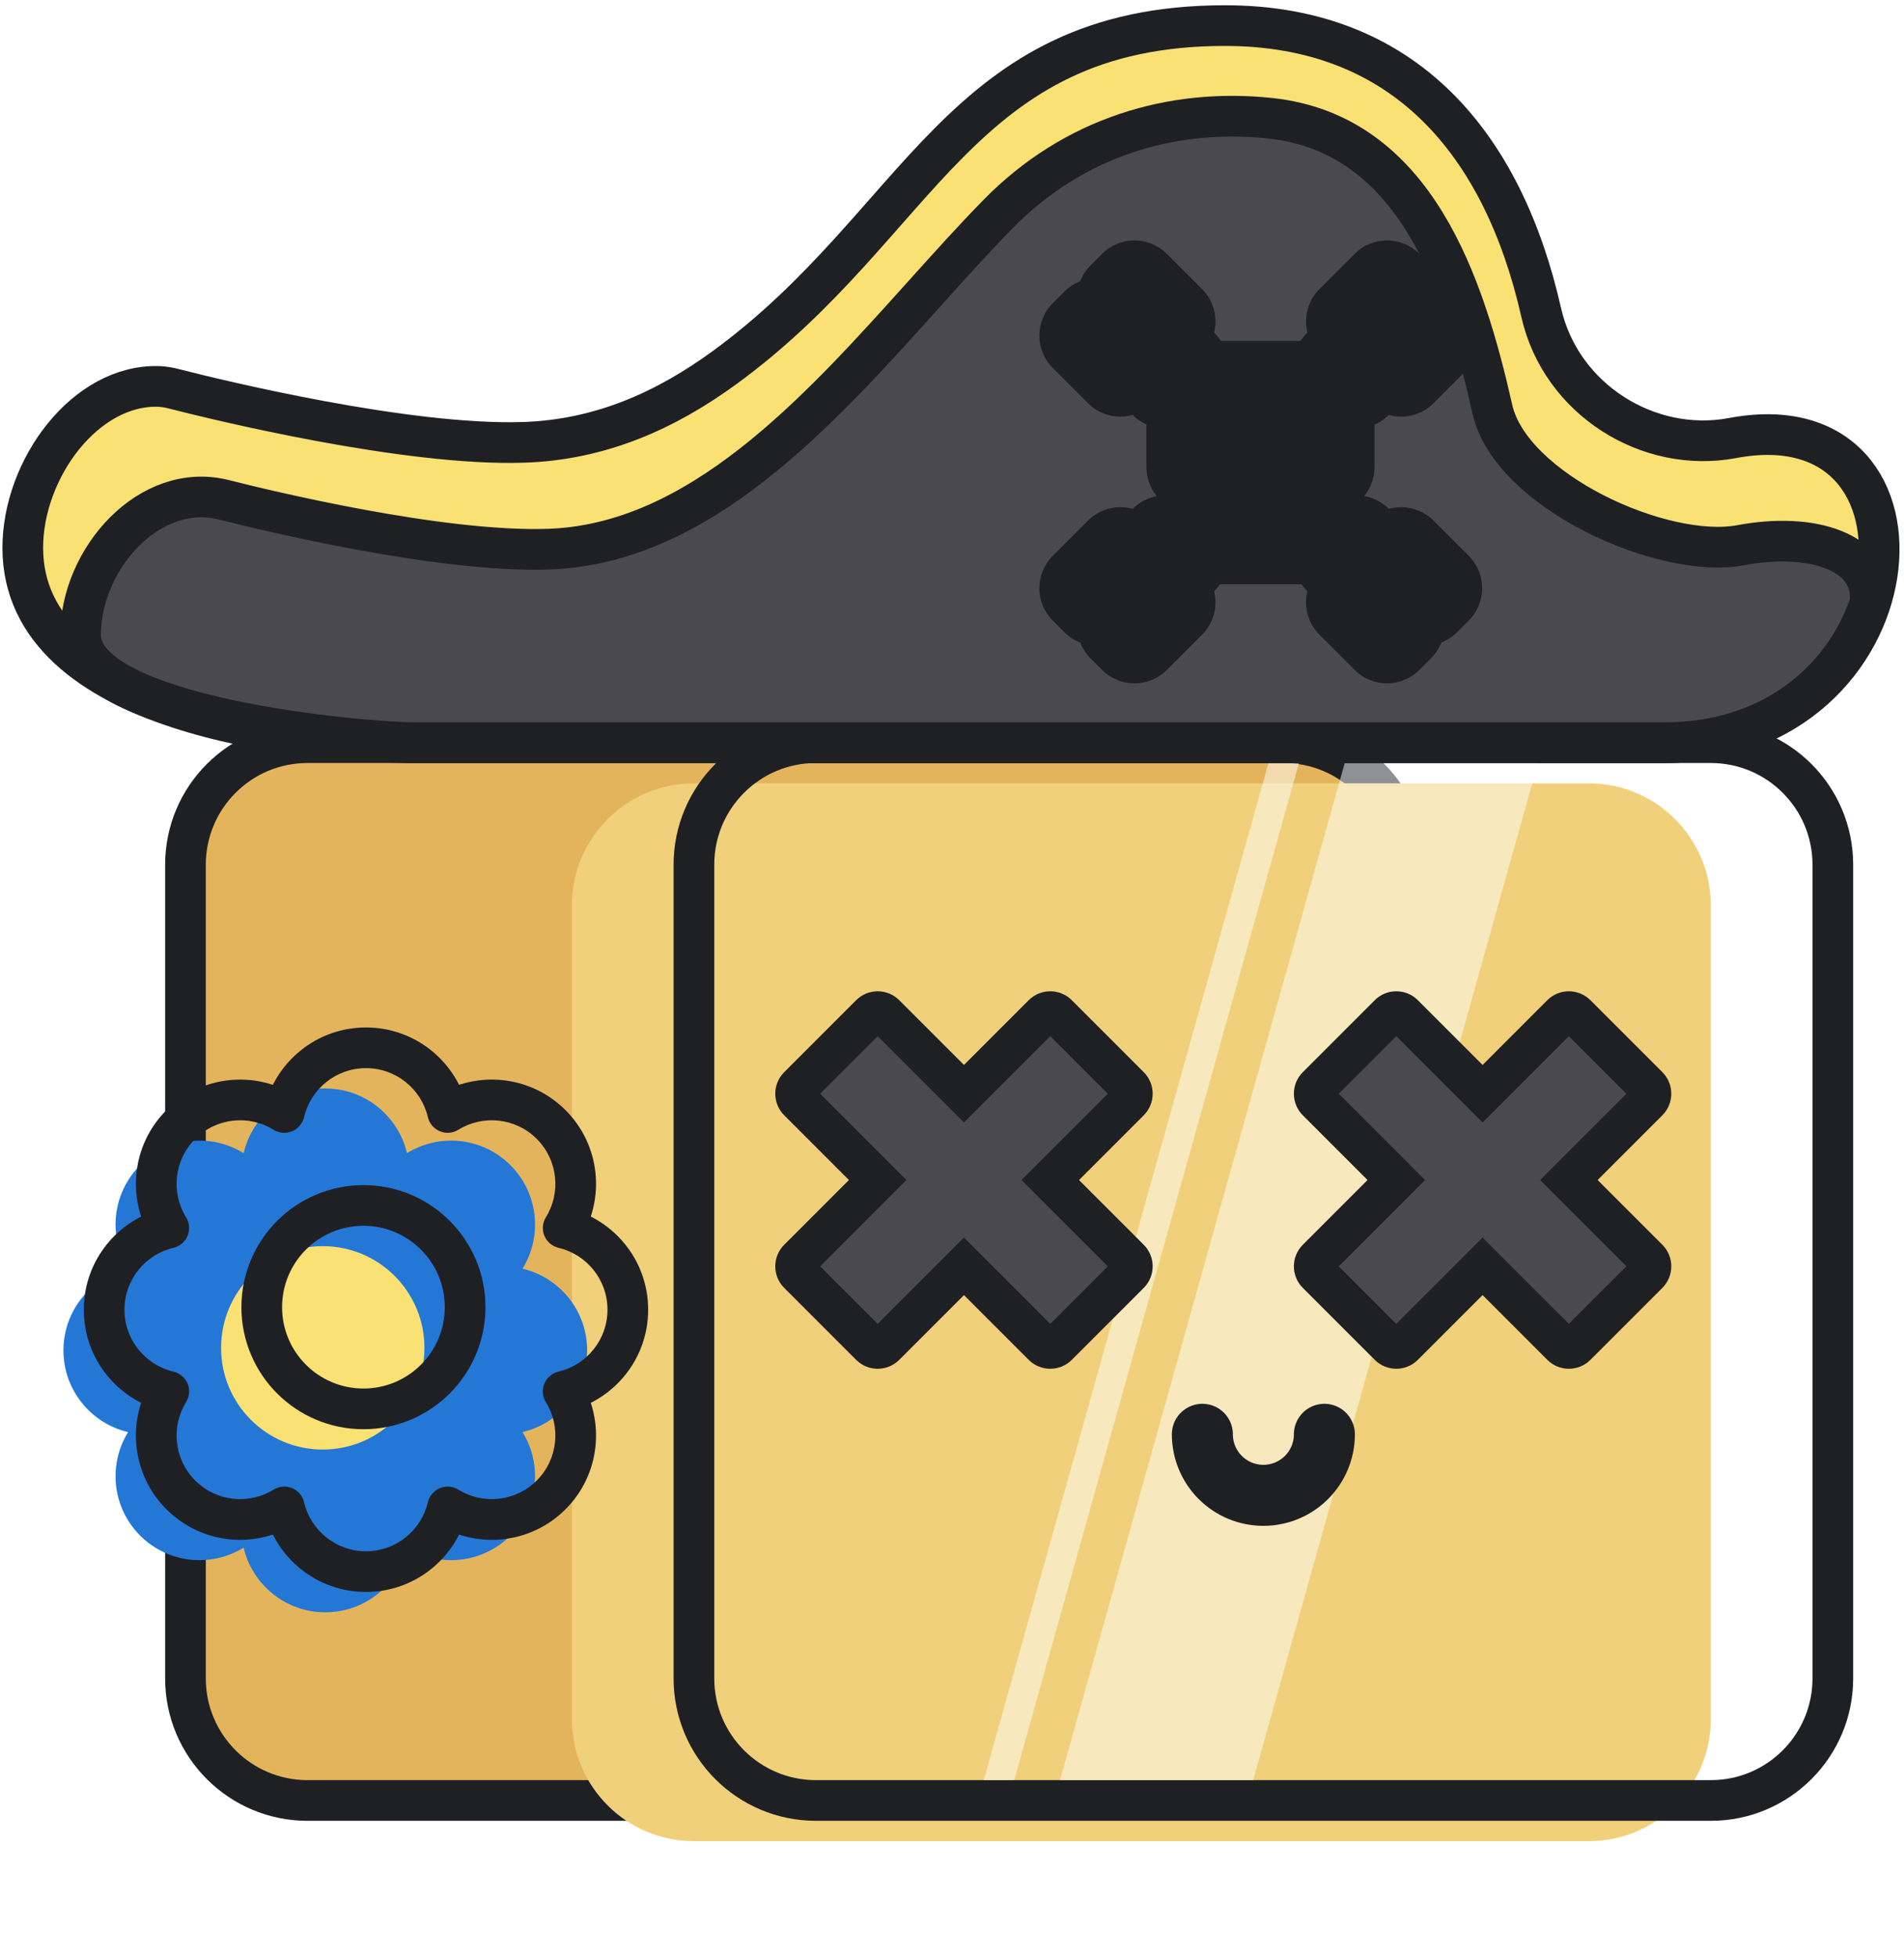 <svg width="253" height="260" viewBox="0 0 253 260" fill="none" xmlns="http://www.w3.org/2000/svg">
<g filter="url(#filter0_ii)">
<path d="M24.645 114.876C24.645 105.921 31.905 98.662 40.86 98.662H170.577C179.532 98.662 186.792 105.921 186.792 114.876V222.974C186.792 231.929 179.532 239.189 170.577 239.189H40.86C31.905 239.189 24.645 231.929 24.645 222.974L24.645 114.876Z" fill="#E4B45D"/>
</g>
<path d="M24.645 114.876C24.645 105.921 31.905 98.662 40.86 98.662H170.577C179.532 98.662 186.792 105.921 186.792 114.876V222.974C186.792 231.929 179.532 239.189 170.577 239.189H40.86C31.905 239.189 24.645 231.929 24.645 222.974L24.645 114.876Z" stroke="#1F2024" stroke-width="5.405"/>
<g filter="url(#filter1_i)">
<path d="M92.207 114.876C92.207 105.921 99.466 98.662 108.421 98.662H227.328C236.284 98.662 243.543 105.921 243.543 114.876V222.974C243.543 231.929 236.284 239.189 227.328 239.189H108.421C99.466 239.189 92.207 231.929 92.207 222.974V114.876Z" fill="#F0D07A"/>
</g>
<path d="M92.207 114.876C92.207 105.921 99.466 98.662 108.421 98.662H227.328C236.284 98.662 243.543 105.921 243.543 114.876V222.974C243.543 231.929 236.284 239.189 227.328 239.189H108.421C99.466 239.189 92.207 231.929 92.207 222.974V114.876Z" stroke="#1F2024" stroke-width="5.405"/>
<path d="M178.685 101.364H204.358L166.524 236.486H140.851L178.685 101.364Z" fill="white" fill-opacity="0.5"/>
<path d="M168.55 101.364H172.604L134.77 236.486H130.716L168.55 101.364Z" fill="white" fill-opacity="0.5"/>
<g filter="url(#filter2_d)">
<g filter="url(#filter3_d)">
<path fill-rule="evenodd" clip-rule="evenodd" d="M214.828 132.086C214.301 131.559 213.445 131.559 212.917 132.086L202.407 142.596L191.898 132.086C191.37 131.559 190.514 131.559 189.987 132.086L180.432 141.641C179.904 142.169 179.904 143.024 180.432 143.552L190.942 154.062L180.432 164.572C179.904 165.1 179.904 165.955 180.432 166.483L189.986 176.037C190.514 176.565 191.37 176.565 191.897 176.037L202.407 165.527L212.918 176.037C213.445 176.565 214.301 176.565 214.828 176.037L224.383 166.483C224.911 165.955 224.911 165.1 224.383 164.572L213.873 154.062L224.383 143.552C224.911 143.024 224.911 142.169 224.383 141.641L214.828 132.086Z" fill="#4A4A4E"/>
<path d="M212.917 132.086L214.828 133.997L214.828 133.997L212.917 132.086ZM214.828 132.086L212.917 133.997L212.917 133.997L214.828 132.086ZM202.407 142.596L200.497 144.507L202.407 146.418L204.318 144.507L202.407 142.596ZM191.898 132.086L193.808 130.175L193.808 130.175L191.898 132.086ZM189.987 132.086L188.076 130.175L188.076 130.175L189.987 132.086ZM180.432 141.641L178.521 139.73L178.521 139.73L180.432 141.641ZM180.432 143.552L178.521 145.463L178.521 145.463L180.432 143.552ZM190.942 154.062L192.853 155.973L194.764 154.062L192.853 152.151L190.942 154.062ZM180.432 164.572L178.521 162.661L178.521 162.661L180.432 164.572ZM180.432 166.483L178.521 168.394L178.521 168.394L180.432 166.483ZM189.986 176.037L188.076 177.948L188.076 177.948L189.986 176.037ZM191.897 176.037L193.808 177.948L193.808 177.948L191.897 176.037ZM202.407 165.527L204.318 163.616L202.407 161.705L200.497 163.616L202.407 165.527ZM214.828 176.037L216.739 177.948L216.739 177.948L214.828 176.037ZM224.383 166.483L226.294 168.394L226.294 168.394L224.383 166.483ZM224.383 164.572L226.294 162.661L226.294 162.661L224.383 164.572ZM213.873 154.062L211.962 152.151L210.051 154.062L211.962 155.973L213.873 154.062ZM224.383 143.552L226.294 145.463L226.294 145.463L224.383 143.552ZM224.383 141.641L226.294 139.73L226.294 139.73L224.383 141.641ZM214.828 133.997C214.301 134.525 213.445 134.525 212.917 133.997L216.739 130.175C215.156 128.592 212.59 128.592 211.007 130.175L214.828 133.997ZM204.318 144.507L214.828 133.997L211.007 130.175L200.497 140.685L204.318 144.507ZM204.318 140.685L193.808 130.175L189.987 133.997L200.497 144.507L204.318 140.685ZM193.808 130.175C192.225 128.592 189.659 128.592 188.076 130.175L191.898 133.997C191.37 134.525 190.514 134.525 189.987 133.997L193.808 130.175ZM188.076 130.175L178.521 139.73L182.343 143.552L191.898 133.997L188.076 130.175ZM178.521 139.73C176.938 141.313 176.938 143.88 178.521 145.463L182.343 141.641C182.871 142.169 182.871 143.024 182.343 143.552L178.521 139.73ZM178.521 145.463L189.031 155.973L192.853 152.151L182.343 141.641L178.521 145.463ZM182.343 166.483L192.853 155.973L189.031 152.151L178.521 162.661L182.343 166.483ZM182.343 164.572C182.87 165.1 182.87 165.955 182.343 166.483L178.521 162.661C176.938 164.244 176.938 166.811 178.521 168.394L182.343 164.572ZM191.897 174.126L182.343 164.572L178.521 168.394L188.076 177.948L191.897 174.126ZM189.986 174.126C190.514 173.599 191.37 173.599 191.897 174.126L188.076 177.948C189.659 179.531 192.225 179.531 193.808 177.948L189.986 174.126ZM200.497 163.616L189.986 174.126L193.808 177.948L204.318 167.438L200.497 163.616ZM200.497 167.438L211.007 177.948L214.828 174.126L204.318 163.616L200.497 167.438ZM211.007 177.948C212.59 179.531 215.156 179.531 216.739 177.948L212.918 174.126C213.445 173.599 214.301 173.599 214.828 174.126L211.007 177.948ZM216.739 177.948L226.294 168.394L222.472 164.572L212.918 174.126L216.739 177.948ZM226.294 168.394C227.877 166.811 227.877 164.244 226.294 162.661L222.472 166.483C221.944 165.955 221.944 165.1 222.472 164.572L226.294 168.394ZM226.294 162.661L215.784 152.151L211.962 155.973L222.472 166.483L226.294 162.661ZM222.472 141.641L211.962 152.151L215.784 155.973L226.294 145.463L222.472 141.641ZM222.472 143.552C221.944 143.024 221.944 142.169 222.472 141.641L226.294 145.463C227.877 143.88 227.877 141.313 226.294 139.73L222.472 143.552ZM212.917 133.997L222.472 143.552L226.294 139.73L216.739 130.175L212.917 133.997Z" fill="#1F2024"/>
</g>
<g filter="url(#filter4_d)">
<path fill-rule="evenodd" clip-rule="evenodd" d="M145.916 132.086C145.388 131.559 144.533 131.559 144.005 132.086L133.495 142.596L122.985 132.086C122.457 131.559 121.602 131.559 121.074 132.086L111.519 141.641C110.992 142.169 110.992 143.024 111.519 143.552L122.029 154.062L111.519 164.572C110.992 165.1 110.992 165.955 111.519 166.483L121.074 176.037C121.602 176.565 122.457 176.565 122.985 176.037L133.495 165.527L144.005 176.037C144.533 176.565 145.388 176.565 145.916 176.037L155.47 166.483C155.998 165.955 155.998 165.1 155.47 164.572L144.96 154.062L155.47 143.552C155.998 143.024 155.998 142.169 155.47 141.641L145.916 132.086Z" fill="#4A4A4E"/>
<path d="M144.005 132.086L145.916 133.997L145.916 133.997L144.005 132.086ZM145.916 132.086L144.005 133.997L144.005 133.997L145.916 132.086ZM133.495 142.596L131.584 144.507L133.495 146.418L135.406 144.507L133.495 142.596ZM122.985 132.086L124.896 130.175L124.896 130.175L122.985 132.086ZM121.074 132.086L119.163 130.175L119.163 130.175L121.074 132.086ZM111.519 141.641L109.609 139.73L109.609 139.73L111.519 141.641ZM111.519 143.552L109.609 145.463L109.609 145.463L111.519 143.552ZM122.029 154.062L123.94 155.973L125.851 154.062L123.94 152.151L122.029 154.062ZM111.519 164.572L109.608 162.661L109.608 162.661L111.519 164.572ZM111.519 166.483L109.608 168.394L109.608 168.394L111.519 166.483ZM121.074 176.037L119.163 177.948L119.163 177.948L121.074 176.037ZM122.985 176.037L124.896 177.948L124.896 177.948L122.985 176.037ZM133.495 165.527L135.406 163.616L133.495 161.705L131.584 163.616L133.495 165.527ZM144.005 176.037L142.094 177.948L142.094 177.948L144.005 176.037ZM155.47 166.483L157.381 168.394L157.381 168.394L155.47 166.483ZM155.47 164.572L157.381 162.661L157.381 162.661L155.47 164.572ZM144.96 154.062L143.049 152.151L141.139 154.062L143.049 155.973L144.96 154.062ZM155.47 143.552L157.381 145.463L157.381 145.463L155.47 143.552ZM155.47 141.641L157.381 139.73L157.381 139.73L155.47 141.641ZM145.916 133.997C145.388 134.525 144.532 134.525 144.005 133.997L147.827 130.175C146.244 128.592 143.677 128.592 142.094 130.175L145.916 133.997ZM135.406 144.507L145.916 133.997L142.094 130.175L131.584 140.685L135.406 144.507ZM135.406 140.685L124.896 130.175L121.074 133.997L131.584 144.507L135.406 140.685ZM124.896 130.175C123.313 128.592 120.746 128.592 119.163 130.175L122.985 133.997C122.457 134.525 121.602 134.525 121.074 133.997L124.896 130.175ZM119.163 130.175L109.609 139.73L113.43 143.552L122.985 133.997L119.163 130.175ZM109.609 139.73C108.025 141.313 108.025 143.88 109.609 145.463L113.43 141.641C113.958 142.169 113.958 143.024 113.43 143.552L109.609 139.73ZM109.609 145.463L120.118 155.973L123.94 152.151L113.43 141.641L109.609 145.463ZM113.43 166.483L123.94 155.973L120.118 152.151L109.608 162.661L113.43 166.483ZM113.43 164.572C113.958 165.1 113.958 165.955 113.43 166.483L109.608 162.661C108.025 164.244 108.025 166.811 109.608 168.394L113.43 164.572ZM122.985 174.126L113.43 164.572L109.608 168.394L119.163 177.948L122.985 174.126ZM121.074 174.126C121.602 173.599 122.457 173.599 122.985 174.126L119.163 177.948C120.746 179.531 123.313 179.531 124.896 177.948L121.074 174.126ZM131.584 163.616L121.074 174.126L124.896 177.948L135.406 167.438L131.584 163.616ZM131.584 167.438L142.094 177.948L145.916 174.126L135.406 163.616L131.584 167.438ZM142.094 177.948C143.677 179.531 146.244 179.531 147.827 177.948L144.005 174.126C144.533 173.599 145.388 173.599 145.916 174.126L142.094 177.948ZM147.827 177.948L157.381 168.394L153.56 164.572L144.005 174.126L147.827 177.948ZM157.381 168.394C158.964 166.811 158.964 164.244 157.381 162.661L153.56 166.483C153.032 165.955 153.032 165.1 153.56 164.572L157.381 168.394ZM157.381 162.661L146.871 152.151L143.049 155.973L153.56 166.483L157.381 162.661ZM153.559 141.641L143.049 152.151L146.871 155.973L157.381 145.463L153.559 141.641ZM153.559 143.552C153.032 143.024 153.032 142.169 153.559 141.641L157.381 145.463C158.964 143.88 158.964 141.313 157.381 139.73L153.559 143.552ZM144.005 133.997L153.559 143.552L157.381 139.73L147.827 130.175L144.005 133.997Z" fill="#1F2024"/>
</g>
</g>
<g filter="url(#filter5_d)">
<g filter="url(#filter6_ii)">
<path fill-rule="evenodd" clip-rule="evenodd" d="M25.13 160.437C22.464 156.137 22.997 150.418 26.729 146.687C30.46 142.955 36.179 142.422 40.479 145.088C41.634 140.163 46.055 136.496 51.332 136.496C56.609 136.496 61.03 140.163 62.185 145.088C66.484 142.422 72.203 142.955 75.935 146.687C79.667 150.418 80.2 156.137 77.534 160.437C82.459 161.592 86.126 166.013 86.126 171.29C86.126 176.567 82.459 180.988 77.534 182.143C80.199 186.442 79.666 192.161 75.935 195.893C72.203 199.624 66.484 200.157 62.185 197.492C61.03 202.417 56.609 206.084 51.332 206.084C46.055 206.084 41.634 202.417 40.479 197.492C36.179 200.157 30.461 199.624 26.729 195.893C22.997 192.161 22.464 186.442 25.13 182.143C20.205 180.988 16.538 176.567 16.538 171.29C16.538 166.013 20.205 161.592 25.13 160.437Z" fill="#2477D5"/>
</g>
<path d="M25.13 160.437L25.747 163.068C26.594 162.869 27.294 162.275 27.627 161.471C27.959 160.667 27.885 159.752 27.427 159.013L25.13 160.437ZM26.729 146.687L24.818 144.776L24.818 144.776L26.729 146.687ZM40.479 145.088L39.055 147.385C39.794 147.843 40.709 147.918 41.513 147.585C42.317 147.252 42.911 146.552 43.11 145.705L40.479 145.088ZM62.185 145.088L59.554 145.705C59.753 146.552 60.347 147.252 61.151 147.585C61.955 147.918 62.87 147.843 63.609 147.385L62.185 145.088ZM75.935 146.687L74.024 148.598L74.024 148.598L75.935 146.687ZM77.534 160.437L75.237 159.013C74.779 159.752 74.704 160.667 75.037 161.471C75.37 162.275 76.07 162.869 76.917 163.068L77.534 160.437ZM77.534 182.143L76.917 179.512C76.07 179.711 75.37 180.305 75.037 181.109C74.704 181.913 74.779 182.828 75.237 183.567L77.534 182.143ZM62.185 197.492L63.609 195.195C62.87 194.737 61.955 194.662 61.151 194.995C60.347 195.328 59.753 196.028 59.554 196.875L62.185 197.492ZM40.479 197.492L43.11 196.875C42.911 196.028 42.317 195.328 41.513 194.995C40.709 194.662 39.794 194.737 39.055 195.195L40.479 197.492ZM26.729 195.893L24.818 197.804L24.818 197.804L26.729 195.893ZM25.13 182.143L27.427 183.567C27.885 182.828 27.96 181.913 27.627 181.109C27.294 180.305 26.594 179.711 25.747 179.512L25.13 182.143ZM16.538 171.29L13.836 171.29L16.538 171.29ZM27.427 159.013C25.407 155.756 25.815 151.422 28.64 148.598L24.818 144.776C20.179 149.415 19.521 156.519 22.833 161.861L27.427 159.013ZM28.64 148.598C31.464 145.773 35.798 145.365 39.055 147.385L41.903 142.791C36.561 139.479 29.457 140.137 24.818 144.776L28.64 148.598ZM43.11 145.705C43.985 141.974 47.337 139.198 51.332 139.198V133.794C44.772 133.794 39.283 138.352 37.848 144.471L43.11 145.705ZM51.332 139.198C55.326 139.198 58.679 141.974 59.554 145.705L64.816 144.471C63.381 138.352 57.892 133.794 51.332 133.794V139.198ZM63.609 147.385C66.866 145.365 71.2 145.773 74.024 148.598L77.846 144.776C73.207 140.137 66.103 139.479 60.761 142.791L63.609 147.385ZM74.024 148.598C76.849 151.422 77.257 155.756 75.237 159.013L79.831 161.861C83.143 156.519 82.485 149.415 77.846 144.776L74.024 148.598ZM76.917 163.068C80.648 163.943 83.424 167.295 83.424 171.29H88.828C88.828 164.73 84.27 159.241 78.151 157.806L76.917 163.068ZM83.424 171.29C83.424 175.284 80.648 178.637 76.917 179.512L78.151 184.774C84.27 183.339 88.828 177.85 88.828 171.29H83.424ZM75.237 183.567C77.256 186.824 76.848 191.158 74.024 193.982L77.846 197.804C82.484 193.165 83.142 186.061 79.831 180.719L75.237 183.567ZM74.024 193.982C71.2 196.806 66.866 197.214 63.609 195.195L60.761 199.789C66.103 203.101 73.207 202.442 77.846 197.804L74.024 193.982ZM59.554 196.875C58.679 200.606 55.326 203.381 51.332 203.381V208.786C57.892 208.786 63.381 204.228 64.816 198.109L59.554 196.875ZM51.332 203.381C47.338 203.381 43.985 200.606 43.11 196.875L37.848 198.109C39.283 204.228 44.772 208.786 51.332 208.786V203.381ZM39.055 195.195C35.798 197.214 31.464 196.806 28.64 193.982L24.818 197.804C29.457 202.442 36.561 203.101 41.903 199.789L39.055 195.195ZM28.64 193.982C25.815 191.157 25.407 186.824 27.427 183.567L22.833 180.719C19.521 186.061 20.179 193.165 24.818 197.804L28.64 193.982ZM25.747 179.512C22.016 178.637 19.241 175.284 19.241 171.29L13.836 171.29C13.836 177.85 18.394 183.339 24.513 184.774L25.747 179.512ZM19.241 171.29C19.241 167.296 22.016 163.943 25.747 163.068L24.513 157.806C18.394 159.241 13.836 164.73 13.836 171.29L19.241 171.29Z" fill="#1F2024"/>
<g filter="url(#filter7_ii)">
<circle cx="50.994" cy="170.952" r="13.512" fill="#F9E174"/>
</g>
<circle cx="50.994" cy="170.952" r="13.512" stroke="#1F2024" stroke-width="5.405"/>
</g>
<path d="M175.982 190.545C175.982 191.609 175.773 192.664 175.365 193.647C174.958 194.631 174.36 195.525 173.608 196.277C172.855 197.03 171.961 197.627 170.977 198.035C169.994 198.442 168.94 198.652 167.875 198.652C166.81 198.652 165.756 198.442 164.772 198.035C163.789 197.627 162.895 197.03 162.142 196.277C161.389 195.525 160.792 194.631 160.385 193.647C159.977 192.664 159.768 191.609 159.768 190.545" stroke="#1F2024" stroke-width="8.107" stroke-linecap="round"/>
<path d="M162.775 3.401C127.466 3.401 122.492 29.678 96.338 48.792C88.501 54.52 79.809 58.433 69.569 58.766C53.955 59.274 28.676 53.073 23.282 51.697C22.581 51.518 21.888 51.368 21.166 51.34C11.396 50.965 3.026 62.245 3.026 72.776C3.026 94.945 40.457 98.662 55.25 98.662H221.145C255.171 98.662 259.538 52.66 230.205 58.195C219.059 60.298 207.41 53.082 204.79 41.51C199.721 19.119 186.649 3.401 162.775 3.401Z" fill="#F9E174" stroke="#1F2024" stroke-width="5.405"/>
<path d="M248.476 80.13C249.17 73.2 240.597 70.683 231.351 72.426C220.944 74.387 200.761 65.194 198.315 54.403C194.566 37.861 188.114 17.76 168.759 15.706C155.74 14.325 142.672 18.208 132.664 28.397C129.411 31.709 126.103 35.387 122.7 39.169C108.603 54.84 92.89 72.307 72.837 72.959C58.398 73.428 35.109 67.761 29.769 66.405C19.901 63.899 10.706 74.204 10.706 84.38C10.706 95.32 48.045 98.662 55.25 98.662H221.145C236.096 98.662 245.32 89.702 248.476 80.13Z" fill="#4A4A4E" stroke="#1F2024" stroke-width="5.405"/>
<mask id="path-17-outside-1" maskUnits="userSpaceOnUse" x="137.51" y="31.346" width="60" height="60" fill="black">
<rect fill="white" x="137.51" y="31.346" width="60" height="60"/>
<path fill-rule="evenodd" clip-rule="evenodd" d="M146.214 42.556C145.951 42.292 145.523 42.292 145.259 42.556L143.708 44.107C143.444 44.371 143.444 44.798 143.708 45.062L148.391 49.746C148.655 50.009 149.083 50.009 149.347 49.746L150.584 48.508C150.848 48.245 151.276 48.245 151.54 48.508L154.343 51.312C154.607 51.576 155.035 51.576 155.299 51.312L157.577 49.034C157.841 48.77 157.841 48.342 157.577 48.078L154.773 45.275C154.509 45.011 154.509 44.583 154.773 44.319L155.91 43.183C156.173 42.919 156.173 42.491 155.91 42.227L151.226 37.544C150.963 37.28 150.535 37.28 150.271 37.544L148.721 39.094C148.457 39.358 148.457 39.786 148.721 40.05L150.898 42.227C151.162 42.491 151.162 42.919 150.898 43.183L149.347 44.733C149.084 44.997 148.656 44.997 148.392 44.733L146.214 42.556ZM188.838 42.556C189.102 42.292 189.53 42.292 189.794 42.556L191.344 44.107C191.608 44.371 191.608 44.798 191.344 45.062L186.661 49.746C186.397 50.009 185.97 50.009 185.706 49.746L184.469 48.508C184.205 48.245 183.777 48.245 183.513 48.508L180.709 51.312C180.446 51.576 180.018 51.576 179.754 51.312L177.476 49.034C177.212 48.77 177.212 48.342 177.476 48.078L180.279 45.275C180.543 45.011 180.543 44.583 180.279 44.319L179.143 43.183C178.879 42.919 178.879 42.491 179.143 42.227L183.826 37.544C184.09 37.28 184.518 37.28 184.782 37.544L186.332 39.094C186.596 39.358 186.596 39.786 186.332 40.05L184.155 42.227C183.891 42.491 183.891 42.919 184.155 43.183L185.705 44.733C185.969 44.997 186.397 44.997 186.661 44.733L188.838 42.556ZM143.708 77.662C143.444 77.926 143.444 78.354 143.708 78.618L145.259 80.169C145.523 80.432 145.951 80.432 146.214 80.169L148.392 77.991C148.656 77.727 149.084 77.727 149.347 77.991L150.898 79.542C151.162 79.806 151.162 80.233 150.898 80.497L148.721 82.675C148.457 82.939 148.457 83.366 148.721 83.63L150.271 85.18C150.535 85.444 150.963 85.444 151.226 85.18L155.91 80.497C156.173 80.233 156.173 79.806 155.91 79.542L154.773 78.405C154.509 78.141 154.509 77.714 154.773 77.45L157.577 74.646C157.841 74.382 157.841 73.955 157.577 73.691L155.299 71.413C155.035 71.149 154.607 71.149 154.343 71.413L151.54 74.216C151.276 74.48 150.848 74.48 150.584 74.216L149.347 72.979C149.083 72.715 148.655 72.715 148.391 72.979L143.708 77.662ZM188.838 80.169C189.102 80.432 189.53 80.432 189.794 80.169L191.344 78.618C191.608 78.354 191.608 77.926 191.344 77.662L186.661 72.979C186.397 72.715 185.97 72.715 185.706 72.979L184.469 74.216C184.205 74.48 183.777 74.48 183.513 74.216L180.709 71.413C180.446 71.149 180.018 71.149 179.754 71.413L177.476 73.691C177.212 73.955 177.212 74.382 177.476 74.646L180.279 77.45C180.543 77.714 180.543 78.141 180.279 78.405L179.143 79.542C178.879 79.806 178.879 80.233 179.143 80.497L183.826 85.18C184.09 85.444 184.518 85.444 184.782 85.18L186.332 83.63C186.596 83.366 186.596 82.939 186.332 82.675L184.155 80.497C183.891 80.233 183.891 79.806 184.155 79.542L185.705 77.991C185.969 77.727 186.397 77.727 186.661 77.991L188.838 80.169ZM177.233 51.369C177.233 50.996 176.931 50.694 176.558 50.694H158.416C158.043 50.694 157.741 50.996 157.741 51.369V62.061C157.741 62.434 158.043 62.736 158.416 62.736H158.946C159.319 62.736 159.622 63.039 159.622 63.412V65.219C159.622 65.592 159.924 65.894 160.297 65.894H161.685C162.058 65.894 162.36 65.592 162.36 65.219V63.412C162.36 63.039 162.663 62.736 163.036 62.736H163.377C163.75 62.736 164.053 63.039 164.053 63.412V65.219C164.053 65.592 164.355 65.894 164.728 65.894H166.116C166.489 65.894 166.791 65.592 166.791 65.219V63.412C166.791 63.039 167.094 62.736 167.467 62.736H167.807C168.18 62.736 168.483 63.039 168.483 63.412V65.219C168.483 65.592 168.785 65.894 169.158 65.894H170.545C170.919 65.894 171.221 65.592 171.221 65.219V63.412C171.221 63.039 171.524 62.736 171.897 62.736H172.238C172.611 62.736 172.913 63.039 172.913 63.412V65.219C172.913 65.592 173.216 65.894 173.589 65.894H174.976C175.349 65.894 175.652 65.592 175.652 65.219V63.412C175.652 63.039 175.954 62.736 176.327 62.736H176.558C176.931 62.736 177.233 62.434 177.233 62.061V51.369ZM175.375 69.347C175.375 68.974 175.073 68.671 174.7 68.671H160.102C159.729 68.671 159.427 68.974 159.427 69.347V71.54C159.427 71.913 159.729 72.216 160.102 72.216H174.7C175.073 72.216 175.375 71.913 175.375 71.54V69.347ZM174.052 54.747C174.052 54.374 173.749 54.072 173.376 54.072H161.794C161.421 54.072 161.119 54.374 161.119 54.747V58.609C161.119 58.982 161.421 59.284 161.794 59.284H173.376C173.749 59.284 174.052 58.982 174.052 58.609V54.747Z"/>
</mask>
<path fill-rule="evenodd" clip-rule="evenodd" d="M146.214 42.556C145.951 42.292 145.523 42.292 145.259 42.556L143.708 44.107C143.444 44.371 143.444 44.798 143.708 45.062L148.391 49.746C148.655 50.009 149.083 50.009 149.347 49.746L150.584 48.508C150.848 48.245 151.276 48.245 151.54 48.508L154.343 51.312C154.607 51.576 155.035 51.576 155.299 51.312L157.577 49.034C157.841 48.77 157.841 48.342 157.577 48.078L154.773 45.275C154.509 45.011 154.509 44.583 154.773 44.319L155.91 43.183C156.173 42.919 156.173 42.491 155.91 42.227L151.226 37.544C150.963 37.28 150.535 37.28 150.271 37.544L148.721 39.094C148.457 39.358 148.457 39.786 148.721 40.05L150.898 42.227C151.162 42.491 151.162 42.919 150.898 43.183L149.347 44.733C149.084 44.997 148.656 44.997 148.392 44.733L146.214 42.556ZM188.838 42.556C189.102 42.292 189.53 42.292 189.794 42.556L191.344 44.107C191.608 44.371 191.608 44.798 191.344 45.062L186.661 49.746C186.397 50.009 185.97 50.009 185.706 49.746L184.469 48.508C184.205 48.245 183.777 48.245 183.513 48.508L180.709 51.312C180.446 51.576 180.018 51.576 179.754 51.312L177.476 49.034C177.212 48.77 177.212 48.342 177.476 48.078L180.279 45.275C180.543 45.011 180.543 44.583 180.279 44.319L179.143 43.183C178.879 42.919 178.879 42.491 179.143 42.227L183.826 37.544C184.09 37.28 184.518 37.28 184.782 37.544L186.332 39.094C186.596 39.358 186.596 39.786 186.332 40.05L184.155 42.227C183.891 42.491 183.891 42.919 184.155 43.183L185.705 44.733C185.969 44.997 186.397 44.997 186.661 44.733L188.838 42.556ZM143.708 77.662C143.444 77.926 143.444 78.354 143.708 78.618L145.259 80.169C145.523 80.432 145.951 80.432 146.214 80.169L148.392 77.991C148.656 77.727 149.084 77.727 149.347 77.991L150.898 79.542C151.162 79.806 151.162 80.233 150.898 80.497L148.721 82.675C148.457 82.939 148.457 83.366 148.721 83.63L150.271 85.18C150.535 85.444 150.963 85.444 151.226 85.18L155.91 80.497C156.173 80.233 156.173 79.806 155.91 79.542L154.773 78.405C154.509 78.141 154.509 77.714 154.773 77.45L157.577 74.646C157.841 74.382 157.841 73.955 157.577 73.691L155.299 71.413C155.035 71.149 154.607 71.149 154.343 71.413L151.54 74.216C151.276 74.48 150.848 74.48 150.584 74.216L149.347 72.979C149.083 72.715 148.655 72.715 148.391 72.979L143.708 77.662ZM188.838 80.169C189.102 80.432 189.53 80.432 189.794 80.169L191.344 78.618C191.608 78.354 191.608 77.926 191.344 77.662L186.661 72.979C186.397 72.715 185.97 72.715 185.706 72.979L184.469 74.216C184.205 74.48 183.777 74.48 183.513 74.216L180.709 71.413C180.446 71.149 180.018 71.149 179.754 71.413L177.476 73.691C177.212 73.955 177.212 74.382 177.476 74.646L180.279 77.45C180.543 77.714 180.543 78.141 180.279 78.405L179.143 79.542C178.879 79.806 178.879 80.233 179.143 80.497L183.826 85.18C184.09 85.444 184.518 85.444 184.782 85.18L186.332 83.63C186.596 83.366 186.596 82.939 186.332 82.675L184.155 80.497C183.891 80.233 183.891 79.806 184.155 79.542L185.705 77.991C185.969 77.727 186.397 77.727 186.661 77.991L188.838 80.169ZM177.233 51.369C177.233 50.996 176.931 50.694 176.558 50.694H158.416C158.043 50.694 157.741 50.996 157.741 51.369V62.061C157.741 62.434 158.043 62.736 158.416 62.736H158.946C159.319 62.736 159.622 63.039 159.622 63.412V65.219C159.622 65.592 159.924 65.894 160.297 65.894H161.685C162.058 65.894 162.36 65.592 162.36 65.219V63.412C162.36 63.039 162.663 62.736 163.036 62.736H163.377C163.75 62.736 164.053 63.039 164.053 63.412V65.219C164.053 65.592 164.355 65.894 164.728 65.894H166.116C166.489 65.894 166.791 65.592 166.791 65.219V63.412C166.791 63.039 167.094 62.736 167.467 62.736H167.807C168.18 62.736 168.483 63.039 168.483 63.412V65.219C168.483 65.592 168.785 65.894 169.158 65.894H170.545C170.919 65.894 171.221 65.592 171.221 65.219V63.412C171.221 63.039 171.524 62.736 171.897 62.736H172.238C172.611 62.736 172.913 63.039 172.913 63.412V65.219C172.913 65.592 173.216 65.894 173.589 65.894H174.976C175.349 65.894 175.652 65.592 175.652 65.219V63.412C175.652 63.039 175.954 62.736 176.327 62.736H176.558C176.931 62.736 177.233 62.434 177.233 62.061V51.369ZM175.375 69.347C175.375 68.974 175.073 68.671 174.7 68.671H160.102C159.729 68.671 159.427 68.974 159.427 69.347V71.54C159.427 71.913 159.729 72.216 160.102 72.216H174.7C175.073 72.216 175.375 71.913 175.375 71.54V69.347ZM174.052 54.747C174.052 54.374 173.749 54.072 173.376 54.072H161.794C161.421 54.072 161.119 54.374 161.119 54.747V58.609C161.119 58.982 161.421 59.284 161.794 59.284H173.376C173.749 59.284 174.052 58.982 174.052 58.609V54.747Z" fill="white"/>
<path d="M186.661 77.991L182.839 81.813L186.661 77.991ZM184.155 80.497L187.976 76.675L184.155 80.497ZM186.332 82.675L182.51 86.496L186.332 82.675ZM177.476 73.691L173.654 69.869L177.476 73.691ZM179.754 71.413L175.932 67.591L179.754 71.413ZM184.469 74.216L180.647 70.394L184.469 74.216ZM185.706 72.979L189.528 76.801L185.706 72.979ZM188.838 80.169L192.66 76.347L188.838 80.169ZM149.347 72.979L153.169 69.157L149.347 72.979ZM148.391 72.979L152.213 76.801L148.391 72.979ZM151.54 74.216L147.718 70.394L151.54 74.216ZM150.584 74.216L154.406 70.394L150.584 74.216ZM154.343 71.413L158.165 75.234L154.343 71.413ZM157.577 73.691L153.755 77.513L157.577 73.691ZM154.773 77.45L150.951 73.628L154.773 77.45ZM155.91 80.497L159.731 84.319L155.91 80.497ZM155.91 79.542L159.731 75.72L155.91 79.542ZM150.271 85.18L146.449 89.002L150.271 85.18ZM148.721 82.675L144.899 78.853L148.721 82.675ZM148.721 83.63L144.899 87.452L148.721 83.63ZM150.898 79.542L154.72 75.72L150.898 79.542ZM150.898 80.497L154.72 84.319L150.898 80.497ZM148.392 77.991L152.214 81.813L148.392 77.991ZM149.347 77.991L153.169 74.169L149.347 77.991ZM143.708 78.618L147.53 74.796L143.708 78.618ZM143.708 77.662L139.886 73.84L143.708 77.662ZM145.259 80.169L141.437 83.99L145.259 80.169ZM146.214 80.169L142.393 76.347L146.214 80.169ZM185.705 44.733L189.527 40.912L185.705 44.733ZM186.661 44.733L190.483 48.555L186.661 44.733ZM184.155 42.227L187.976 46.049L184.155 42.227ZM184.155 43.183L180.333 47.005L184.155 43.183ZM186.332 39.094L182.51 42.916L186.332 39.094ZM183.826 37.544L180.004 33.722L183.826 37.544ZM184.782 37.544L180.96 41.366L184.782 37.544ZM179.143 43.183L175.321 47.005L179.143 43.183ZM179.143 42.227L175.321 38.406L179.143 42.227ZM180.279 45.275L176.458 41.453L180.279 45.275ZM180.279 44.319L184.101 40.497L180.279 44.319ZM177.476 49.034L181.298 45.212L177.476 49.034ZM177.476 48.078L181.298 51.9L177.476 48.078ZM180.709 51.312L184.531 55.134L180.709 51.312ZM179.754 51.312L175.932 55.134L179.754 51.312ZM184.469 48.508L180.647 52.33L184.469 48.508ZM183.513 48.508L187.335 52.33L183.513 48.508ZM186.661 49.746L182.839 45.924L186.661 49.746ZM185.706 49.746L181.884 53.567L185.706 49.746ZM189.794 42.556L185.972 46.378L189.794 42.556ZM188.838 42.556L185.016 38.734L188.838 42.556ZM191.344 44.107L195.166 40.285L191.344 44.107ZM191.344 45.062L195.166 48.884L191.344 45.062ZM148.392 44.733L144.57 48.555L148.392 44.733ZM148.721 40.05L144.899 43.872L148.721 40.05ZM150.271 37.544L146.449 33.722L150.271 37.544ZM155.91 43.183L152.088 39.361L155.91 43.183ZM155.91 42.227L152.088 46.049L155.91 42.227ZM154.773 45.275L150.951 49.096L154.773 45.275ZM154.773 44.319L158.595 48.141L154.773 44.319ZM157.577 48.078L161.399 44.257L157.577 48.078ZM150.584 48.508L154.406 52.33L150.584 48.508ZM151.54 48.508L147.718 52.33L151.54 48.508ZM149.347 49.746L145.525 45.924L149.347 49.746ZM143.708 44.107L139.886 40.285L143.708 44.107ZM143.708 45.062L139.886 48.884L143.708 45.062ZM147.53 47.929L149.081 46.378L141.437 38.734L139.886 40.285L147.53 47.929ZM152.213 45.924L147.53 41.24L139.886 48.884L144.57 53.567L152.213 45.924ZM146.762 44.687L145.525 45.924L153.169 53.567L154.406 52.33L146.762 44.687ZM158.165 47.49L155.361 44.687L147.718 52.33L150.521 55.134L158.165 47.49ZM153.755 45.212L151.477 47.49L159.12 55.134L161.399 52.856L153.755 45.212ZM150.951 49.096L153.755 51.9L161.399 44.257L158.595 41.453L150.951 49.096ZM152.088 39.361L150.951 40.497L158.595 48.141L159.731 47.005L152.088 39.361ZM147.405 41.366L152.088 46.049L159.731 38.406L155.048 33.722L147.405 41.366ZM152.542 42.916L154.093 41.366L146.449 33.722L144.899 35.273L152.542 42.916ZM154.72 38.406L152.542 36.228L144.899 43.872L147.076 46.049L154.72 38.406ZM153.169 48.555L154.72 47.005L147.076 39.361L145.526 40.912L153.169 48.555ZM142.393 46.378L144.57 48.555L152.214 40.912L150.036 38.734L142.393 46.378ZM195.166 40.285L193.615 38.734L185.972 46.378L187.523 47.929L195.166 40.285ZM190.483 53.567L195.166 48.884L187.523 41.24L182.839 45.924L190.483 53.567ZM180.647 52.33L181.884 53.567L189.528 45.924L188.29 44.687L180.647 52.33ZM184.531 55.134L187.335 52.33L179.691 44.687L176.888 47.49L184.531 55.134ZM173.654 52.856L175.932 55.134L183.576 47.49L181.298 45.212L173.654 52.856ZM176.458 41.453L173.654 44.257L181.298 51.9L184.101 49.096L176.458 41.453ZM175.321 47.005L176.458 48.141L184.101 40.497L182.965 39.361L175.321 47.005ZM180.004 33.722L175.321 38.406L182.965 46.049L187.648 41.366L180.004 33.722ZM190.154 35.273L188.603 33.722L180.96 41.366L182.51 42.916L190.154 35.273ZM187.976 46.049L190.154 43.872L182.51 36.228L180.333 38.406L187.976 46.049ZM189.527 40.912L187.976 39.361L180.333 47.005L181.883 48.555L189.527 40.912ZM185.016 38.734L182.839 40.912L190.483 48.555L192.66 46.378L185.016 38.734ZM149.081 76.347L147.53 74.796L139.886 82.439L141.437 83.99L149.081 76.347ZM144.57 74.169L142.393 76.347L150.036 83.99L152.214 81.813L144.57 74.169ZM154.72 75.72L153.169 74.169L145.526 81.813L147.076 83.364L154.72 75.72ZM152.542 86.496L154.72 84.319L147.076 76.675L144.899 78.853L152.542 86.496ZM154.093 81.359L152.542 79.808L144.899 87.452L146.449 89.002L154.093 81.359ZM152.088 76.675L147.405 81.359L155.048 89.002L159.731 84.319L152.088 76.675ZM150.951 82.227L152.088 83.364L159.731 75.72L158.595 74.584L150.951 82.227ZM153.755 70.825L150.951 73.628L158.595 81.272L161.399 78.468L153.755 70.825ZM151.477 75.234L153.755 77.513L161.399 69.869L159.12 67.591L151.477 75.234ZM155.361 78.038L158.165 75.234L150.521 67.591L147.718 70.394L155.361 78.038ZM145.525 76.801L146.762 78.038L154.406 70.394L153.169 69.157L145.525 76.801ZM147.53 81.484L152.213 76.801L144.57 69.157L139.886 73.84L147.53 81.484ZM187.523 74.796L185.972 76.347L193.615 83.99L195.166 82.439L187.523 74.796ZM182.839 76.801L187.523 81.484L195.166 73.84L190.483 69.157L182.839 76.801ZM188.29 78.038L189.528 76.801L181.884 69.157L180.647 70.394L188.29 78.038ZM176.888 75.234L179.691 78.038L187.335 70.394L184.531 67.591L176.888 75.234ZM181.298 77.513L183.576 75.234L175.932 67.591L173.654 69.869L181.298 77.513ZM184.101 73.628L181.298 70.825L173.654 78.468L176.458 81.272L184.101 73.628ZM182.965 83.364L184.101 82.227L176.458 74.584L175.321 75.72L182.965 83.364ZM187.648 81.359L182.965 76.675L175.321 84.319L180.004 89.002L187.648 81.359ZM182.51 79.808L180.96 81.359L188.603 89.002L190.154 87.452L182.51 79.808ZM180.333 84.319L182.51 86.496L190.154 78.853L187.976 76.675L180.333 84.319ZM181.883 74.169L180.333 75.72L187.976 83.364L189.527 81.813L181.883 74.169ZM192.66 76.347L190.483 74.169L182.839 81.813L185.016 83.99L192.66 76.347ZM158.416 56.098H176.558V45.289H158.416V56.098ZM163.145 62.061V51.369H152.336V62.061H163.145ZM158.946 57.331H158.416V68.141H158.946V57.331ZM165.027 65.219V63.412H154.217V65.219H165.027ZM161.685 60.489H160.297V71.299H161.685V60.489ZM156.955 63.412V65.219H167.765V63.412H156.955ZM163.377 57.331H163.036V68.141H163.377V57.331ZM169.458 65.219V63.412H158.648V65.219H169.458ZM166.116 60.489H164.728V71.299H166.116V60.489ZM161.386 63.412V65.219H172.196V63.412H161.386ZM167.807 57.331H167.467V68.141H167.807V57.331ZM173.887 65.219V63.412H163.078V65.219H173.887ZM170.545 60.489H169.158V71.299H170.545V60.489ZM165.816 63.412V65.219H176.626V63.412H165.816ZM172.238 57.331H171.897V68.141H172.238V57.331ZM178.318 65.219V63.412H167.508V65.219H178.318ZM174.976 60.489H173.589V71.299H174.976V60.489ZM170.247 63.412V65.219H181.057V63.412H170.247ZM176.558 57.331H176.327V68.141H176.558V57.331ZM171.828 51.369V62.061H182.638V51.369H171.828ZM160.102 74.076H174.7V63.267H160.102V74.076ZM164.832 71.54V69.347H154.022V71.54H164.832ZM174.7 66.811H160.102V77.62H174.7V66.811ZM169.971 69.347V71.54H180.78V69.347H169.971ZM161.794 59.476H173.376V48.667H161.794V59.476ZM166.523 58.609V54.747H155.714V58.609H166.523ZM173.376 53.879H161.794V64.689H173.376V53.879ZM168.647 54.747V58.609H179.457V54.747H168.647ZM173.376 64.689C176.734 64.689 179.457 61.967 179.457 58.609H168.647C168.647 55.997 170.764 53.879 173.376 53.879V64.689ZM155.714 58.609C155.714 61.967 158.436 64.689 161.794 64.689V53.879C164.406 53.879 166.523 55.997 166.523 58.609H155.714ZM173.376 59.476C170.764 59.476 168.647 57.359 168.647 54.747H179.457C179.457 51.389 176.734 48.667 173.376 48.667V59.476ZM161.794 48.667C158.436 48.667 155.714 51.389 155.714 54.747H166.523C166.523 57.359 164.406 59.476 161.794 59.476V48.667ZM174.7 77.62C178.058 77.62 180.78 74.898 180.78 71.54H169.971C169.971 68.928 172.088 66.811 174.7 66.811V77.62ZM154.022 71.54C154.022 74.898 156.744 77.62 160.102 77.62V66.811C162.714 66.811 164.832 68.928 164.832 71.54H154.022ZM174.7 74.076C172.088 74.076 169.971 71.959 169.971 69.347H180.78C180.78 65.989 178.058 63.267 174.7 63.267V74.076ZM160.102 63.267C156.744 63.267 154.022 65.989 154.022 69.347H164.832C164.832 71.959 162.714 74.076 160.102 74.076V63.267ZM176.558 68.141C179.916 68.141 182.638 65.419 182.638 62.061H171.828C171.828 59.449 173.946 57.331 176.558 57.331V68.141ZM181.057 63.412C181.057 66.024 178.939 68.141 176.327 68.141V57.331C172.969 57.331 170.247 60.054 170.247 63.412H181.057ZM174.976 71.299C178.334 71.299 181.057 68.577 181.057 65.219H170.247C170.247 62.607 172.364 60.489 174.976 60.489V71.299ZM167.508 65.219C167.508 68.577 170.231 71.299 173.589 71.299V60.489C176.201 60.489 178.318 62.607 178.318 65.219H167.508ZM172.238 68.141C169.626 68.141 167.508 66.024 167.508 63.412H178.318C178.318 60.054 175.596 57.331 172.238 57.331V68.141ZM176.626 63.412C176.626 66.024 174.509 68.141 171.897 68.141V57.331C168.538 57.331 165.816 60.054 165.816 63.412H176.626ZM170.545 71.299C173.904 71.299 176.626 68.577 176.626 65.219H165.816C165.816 62.607 167.934 60.489 170.545 60.489V71.299ZM163.078 65.219C163.078 68.577 165.8 71.299 169.158 71.299V60.489C171.77 60.489 173.887 62.607 173.887 65.219H163.078ZM167.807 68.141C165.195 68.141 163.078 66.024 163.078 63.412H173.887C173.887 60.054 171.165 57.331 167.807 57.331V68.141ZM172.196 63.412C172.196 66.024 170.079 68.141 167.467 68.141V57.331C164.109 57.331 161.386 60.054 161.386 63.412H172.196ZM166.116 71.299C169.474 71.299 172.196 68.577 172.196 65.219H161.386C161.386 62.607 163.504 60.489 166.116 60.489V71.299ZM158.648 65.219C158.648 68.577 161.37 71.299 164.728 71.299V60.489C167.34 60.489 169.458 62.607 169.458 65.219H158.648ZM163.377 68.141C160.765 68.141 158.648 66.024 158.648 63.412H169.458C169.458 60.054 166.735 57.331 163.377 57.331V68.141ZM167.765 63.412C167.765 66.024 165.648 68.141 163.036 68.141V57.331C159.678 57.331 156.955 60.054 156.955 63.412H167.765ZM161.685 71.299C165.043 71.299 167.765 68.577 167.765 65.219H156.955C156.955 62.607 159.073 60.489 161.685 60.489V71.299ZM154.217 65.219C154.217 68.577 156.939 71.299 160.297 71.299V60.489C162.909 60.489 165.027 62.607 165.027 65.219H154.217ZM158.946 68.141C156.334 68.141 154.217 66.024 154.217 63.412H165.027C165.027 60.054 162.304 57.331 158.946 57.331V68.141ZM152.336 62.061C152.336 65.419 155.058 68.141 158.416 68.141V57.331C161.028 57.331 163.145 59.449 163.145 62.061H152.336ZM176.558 56.098C173.946 56.098 171.828 53.981 171.828 51.369H182.638C182.638 48.011 179.916 45.289 176.558 45.289V56.098ZM158.416 45.289C155.058 45.289 152.336 48.011 152.336 51.369H163.145C163.145 53.981 161.028 56.098 158.416 56.098V45.289ZM189.527 81.813C187.68 83.66 184.686 83.66 182.839 81.813L190.483 74.169C188.108 71.795 184.258 71.795 181.883 74.169L189.527 81.813ZM187.976 76.675C189.823 78.522 189.823 81.517 187.976 83.364L180.333 75.72C177.958 78.094 177.958 81.945 180.333 84.319L187.976 76.675ZM190.154 87.452C192.528 85.077 192.528 81.227 190.154 78.853L182.51 86.496C180.663 84.65 180.663 81.655 182.51 79.808L190.154 87.452ZM180.004 89.002C182.379 91.377 186.229 91.377 188.603 89.002L180.96 81.359C182.807 79.512 185.801 79.512 187.648 81.359L180.004 89.002ZM175.321 75.72C172.947 78.094 172.947 81.945 175.321 84.319L182.965 76.675C184.812 78.522 184.812 81.517 182.965 83.364L175.321 75.72ZM176.458 81.272C174.611 79.425 174.611 76.43 176.458 74.584L184.101 82.227C186.476 79.853 186.476 76.003 184.101 73.628L176.458 81.272ZM173.654 69.869C171.279 72.244 171.279 76.094 173.654 78.468L181.298 70.825C183.145 72.671 183.145 75.666 181.298 77.513L173.654 69.869ZM184.531 67.591C182.157 65.216 178.307 65.216 175.932 67.591L183.576 75.234C181.729 77.081 178.735 77.081 176.888 75.234L184.531 67.591ZM180.647 70.394C182.494 68.547 185.488 68.547 187.335 70.394L179.691 78.038C182.066 80.413 185.916 80.413 188.29 78.038L180.647 70.394ZM190.483 69.157C188.108 66.783 184.259 66.783 181.884 69.157L189.528 76.801C187.681 78.648 184.686 78.648 182.839 76.801L190.483 69.157ZM185.972 76.347C187.819 74.5 190.813 74.5 192.66 76.347L185.016 83.99C187.391 86.365 191.241 86.365 193.615 83.99L185.972 76.347ZM195.166 82.439C197.541 80.065 197.541 76.215 195.166 73.84L187.523 81.484C185.676 79.637 185.676 76.643 187.523 74.796L195.166 82.439ZM153.169 69.157C150.794 66.783 146.944 66.783 144.57 69.157L152.213 76.801C150.366 78.648 147.372 78.648 145.525 76.801L153.169 69.157ZM147.718 70.394C149.565 68.547 152.559 68.547 154.406 70.394L146.762 78.038C149.137 80.413 152.987 80.413 155.361 78.038L147.718 70.394ZM159.12 67.591C156.746 65.216 152.896 65.216 150.521 67.591L158.165 75.234C156.318 77.081 153.324 77.081 151.477 75.234L159.12 67.591ZM161.399 78.468C163.773 76.094 163.773 72.244 161.399 69.869L153.755 77.513C151.908 75.666 151.908 72.671 153.755 70.825L161.399 78.468ZM158.595 74.584C160.442 76.43 160.442 79.425 158.595 81.272L150.951 73.628C148.577 76.003 148.577 79.853 150.951 82.227L158.595 74.584ZM159.731 84.319C162.106 81.945 162.106 78.094 159.731 75.72L152.088 83.364C150.241 81.517 150.241 78.522 152.088 76.675L159.731 84.319ZM146.449 89.002C148.824 91.377 152.674 91.377 155.048 89.002L147.405 81.359C149.251 79.512 152.246 79.512 154.093 81.359L146.449 89.002ZM144.899 78.853C142.524 81.227 142.524 85.077 144.899 87.452L152.542 79.808C154.389 81.655 154.389 84.65 152.542 86.496L144.899 78.853ZM147.076 83.364C145.229 81.517 145.229 78.522 147.076 76.675L154.72 84.319C157.094 81.945 157.094 78.094 154.72 75.72L147.076 83.364ZM152.214 81.813C150.367 83.66 147.372 83.66 145.526 81.813L153.169 74.169C150.795 71.795 146.945 71.795 144.57 74.169L152.214 81.813ZM147.53 74.796C149.377 76.643 149.377 79.637 147.53 81.484L139.886 73.84C137.512 76.215 137.512 80.065 139.886 82.439L147.53 74.796ZM141.437 83.99C143.812 86.365 147.662 86.365 150.036 83.99L142.393 76.347C144.24 74.5 147.234 74.5 149.081 76.347L141.437 83.99ZM181.883 48.555C184.258 50.93 188.108 50.93 190.483 48.555L182.839 40.912C184.686 39.065 187.68 39.065 189.527 40.912L181.883 48.555ZM180.333 38.406C177.958 40.78 177.958 44.63 180.333 47.005L187.976 39.361C189.823 41.208 189.823 44.202 187.976 46.049L180.333 38.406ZM182.51 42.916C180.663 41.069 180.663 38.075 182.51 36.228L190.154 43.872C192.528 41.497 192.528 37.647 190.154 35.273L182.51 42.916ZM187.648 41.366C185.801 43.213 182.807 43.213 180.96 41.366L188.603 33.722C186.229 31.348 182.379 31.348 180.004 33.722L187.648 41.366ZM182.965 39.361C184.812 41.208 184.812 44.202 182.965 46.049L175.321 38.406C172.947 40.78 172.947 44.63 175.321 47.005L182.965 39.361ZM184.101 49.096C186.476 46.722 186.476 42.872 184.101 40.497L176.458 48.141C174.611 46.294 174.611 43.3 176.458 41.453L184.101 49.096ZM181.298 45.212C183.145 47.059 183.145 50.053 181.298 51.9L173.654 44.257C171.279 46.631 171.279 50.481 173.654 52.856L181.298 45.212ZM176.888 47.49C178.735 45.643 181.729 45.643 183.576 47.49L175.932 55.134C178.307 57.508 182.157 57.508 184.531 55.134L176.888 47.49ZM188.29 44.687C185.916 42.312 182.066 42.312 179.691 44.687L187.335 52.33C185.488 54.177 182.494 54.177 180.647 52.33L188.29 44.687ZM182.839 45.924C184.686 44.077 187.681 44.077 189.528 45.924L181.884 53.567C184.259 55.942 188.108 55.942 190.483 53.567L182.839 45.924ZM193.615 38.734C191.241 36.36 187.391 36.36 185.016 38.734L192.66 46.378C190.813 48.225 187.819 48.225 185.972 46.378L193.615 38.734ZM187.523 47.929C185.676 46.082 185.676 43.087 187.523 41.24L195.166 48.884C197.541 46.51 197.541 42.66 195.166 40.285L187.523 47.929ZM145.526 40.912C147.372 39.065 150.367 39.065 152.214 40.912L144.57 48.555C146.945 50.93 150.795 50.93 153.169 48.555L145.526 40.912ZM147.076 46.049C145.229 44.202 145.229 41.208 147.076 39.361L154.72 47.005C157.094 44.63 157.094 40.78 154.72 38.406L147.076 46.049ZM144.899 35.273C142.524 37.647 142.524 41.497 144.899 43.872L152.542 36.228C154.389 38.075 154.389 41.069 152.542 42.916L144.899 35.273ZM155.048 33.722C152.674 31.348 148.824 31.348 146.449 33.722L154.093 41.366C152.246 43.213 149.251 43.213 147.405 41.366L155.048 33.722ZM159.731 47.005C162.106 44.63 162.106 40.78 159.731 38.406L152.088 46.049C150.241 44.202 150.241 41.208 152.088 39.361L159.731 47.005ZM158.595 41.453C160.442 43.3 160.442 46.294 158.595 48.141L150.951 40.497C148.577 42.872 148.577 46.722 150.951 49.096L158.595 41.453ZM161.399 52.856C163.773 50.481 163.773 46.631 161.399 44.257L153.755 51.9C151.908 50.053 151.908 47.059 153.755 45.212L161.399 52.856ZM150.521 55.134C152.896 57.508 156.746 57.508 159.12 55.134L151.477 47.49C153.324 45.643 156.318 45.643 158.165 47.49L150.521 55.134ZM154.406 52.33C152.559 54.177 149.565 54.177 147.718 52.33L155.361 44.687C152.987 42.312 149.137 42.312 146.762 44.687L154.406 52.33ZM144.57 53.567C146.944 55.942 150.794 55.942 153.169 53.567L145.525 45.924C147.372 44.077 150.366 44.077 152.213 45.924L144.57 53.567ZM149.081 46.378C147.234 48.225 144.24 48.225 142.393 46.378L150.036 38.734C147.662 36.36 143.812 36.36 141.437 38.734L149.081 46.378ZM139.886 40.285C137.512 42.66 137.512 46.51 139.886 48.884L147.53 41.24C149.377 43.087 149.377 46.082 147.53 47.929L139.886 40.285Z" fill="#1F2024" mask="url(#path-17-outside-1)"/>
<defs>
<filter id="filter0_ii" x="21.943" y="95.959" width="167.551" height="145.932" filterUnits="userSpaceOnUse" color-interpolation-filters="sRGB">
<feFlood flood-opacity="0" result="BackgroundImageFix"/>
<feBlend mode="normal" in="SourceGraphic" in2="BackgroundImageFix" result="shape"/>
<feColorMatrix in="SourceAlpha" type="matrix" values="0 0 0 0 0 0 0 0 0 0 0 0 0 0 0 0 0 0 127 0" result="hardAlpha"/>
<feOffset dy="-10.81"/>
<feComposite in2="hardAlpha" operator="arithmetic" k2="-1" k3="1"/>
<feColorMatrix type="matrix" values="0 0 0 0 0 0 0 0 0 0 0 0 0 0 0 0 0 0 0.25 0"/>
<feBlend mode="normal" in2="shape" result="effect1_innerShadow"/>
<feColorMatrix in="SourceAlpha" type="matrix" values="0 0 0 0 0 0 0 0 0 0 0 0 0 0 0 0 0 0 127 0" result="hardAlpha"/>
<feOffset dy="10.81"/>
<feComposite in2="hardAlpha" operator="arithmetic" k2="-1" k3="1"/>
<feColorMatrix type="matrix" values="0 0 0 0 1 0 0 0 0 1 0 0 0 0 1 0 0 0 0.25 0"/>
<feBlend mode="normal" in2="effect1_innerShadow" result="effect2_innerShadow"/>
</filter>
<filter id="filter1_i" x="89.504" y="95.959" width="156.741" height="145.932" filterUnits="userSpaceOnUse" color-interpolation-filters="sRGB">
<feFlood flood-opacity="0" result="BackgroundImageFix"/>
<feBlend mode="normal" in="SourceGraphic" in2="BackgroundImageFix" result="shape"/>
<feColorMatrix in="SourceAlpha" type="matrix" values="0 0 0 0 0 0 0 0 0 0 0 0 0 0 0 0 0 0 127 0" result="hardAlpha"/>
<feOffset dx="-16.215" dy="5.405"/>
<feComposite in2="hardAlpha" operator="arithmetic" k2="-1" k3="1"/>
<feColorMatrix type="matrix" values="0 0 0 0 1 0 0 0 0 1 0 0 0 0 1 0 0 0 0.25 0"/>
<feBlend mode="normal" in2="shape" result="effect1_innerShadow"/>
</filter>
<filter id="filter2_d" x="105.718" y="128.988" width="121.763" height="52.85" filterUnits="userSpaceOnUse" color-interpolation-filters="sRGB">
<feFlood flood-opacity="0" result="BackgroundImageFix"/>
<feColorMatrix in="SourceAlpha" type="matrix" values="0 0 0 0 0 0 0 0 0 0 0 0 0 0 0 0 0 0 127 0" result="hardAlpha"/>
<feOffset dx="-2.702" dy="2.702"/>
<feColorMatrix type="matrix" values="0 0 0 0 0 0 0 0 0 0 0 0 0 0 0 0 0 0 0.25 0"/>
<feBlend mode="normal" in2="BackgroundImageFix" result="effect1_dropShadow"/>
<feBlend mode="normal" in="SourceGraphic" in2="effect1_dropShadow" result="shape"/>
</filter>
<filter id="filter3_d" x="174.631" y="128.988" width="52.85" height="50.147" filterUnits="userSpaceOnUse" color-interpolation-filters="sRGB">
<feFlood flood-opacity="0" result="BackgroundImageFix"/>
<feColorMatrix in="SourceAlpha" type="matrix" values="0 0 0 0 0 0 0 0 0 0 0 0 0 0 0 0 0 0 127 0" result="hardAlpha"/>
<feOffset dx="-2.702"/>
<feColorMatrix type="matrix" values="0 0 0 0 0.133 0 0 0 0 0.133 0 0 0 0 0.133 0 0 0 1 0"/>
<feBlend mode="normal" in2="BackgroundImageFix" result="effect1_dropShadow"/>
<feBlend mode="normal" in="SourceGraphic" in2="effect1_dropShadow" result="shape"/>
</filter>
<filter id="filter4_d" x="105.718" y="128.988" width="52.85" height="50.147" filterUnits="userSpaceOnUse" color-interpolation-filters="sRGB">
<feFlood flood-opacity="0" result="BackgroundImageFix"/>
<feColorMatrix in="SourceAlpha" type="matrix" values="0 0 0 0 0 0 0 0 0 0 0 0 0 0 0 0 0 0 127 0" result="hardAlpha"/>
<feOffset dx="-2.702"/>
<feColorMatrix type="matrix" values="0 0 0 0 0.133 0 0 0 0 0.133 0 0 0 0 0.133 0 0 0 1 0"/>
<feBlend mode="normal" in2="BackgroundImageFix" result="effect1_dropShadow"/>
<feBlend mode="normal" in="SourceGraphic" in2="effect1_dropShadow" result="shape"/>
</filter>
<filter id="filter5_d" x="11.133" y="133.793" width="78.371" height="77.695" filterUnits="userSpaceOnUse" color-interpolation-filters="sRGB">
<feFlood flood-opacity="0" result="BackgroundImageFix"/>
<feColorMatrix in="SourceAlpha" type="matrix" values="0 0 0 0 0 0 0 0 0 0 0 0 0 0 0 0 0 0 127 0" result="hardAlpha"/>
<feOffset dx="-2.702" dy="2.702"/>
<feColorMatrix type="matrix" values="0 0 0 0 0 0 0 0 0 0 0 0 0 0 0 0 0 0 0.25 0"/>
<feBlend mode="normal" in2="BackgroundImageFix" result="effect1_dropShadow"/>
<feBlend mode="normal" in="SourceGraphic" in2="effect1_dropShadow" result="shape"/>
</filter>
<filter id="filter6_ii" x="13.836" y="133.794" width="74.993" height="74.993" filterUnits="userSpaceOnUse" color-interpolation-filters="sRGB">
<feFlood flood-opacity="0" result="BackgroundImageFix"/>
<feBlend mode="normal" in="SourceGraphic" in2="BackgroundImageFix" result="shape"/>
<feColorMatrix in="SourceAlpha" type="matrix" values="0 0 0 0 0 0 0 0 0 0 0 0 0 0 0 0 0 0 127 0" result="hardAlpha"/>
<feOffset dx="10.81"/>
<feComposite in2="hardAlpha" operator="arithmetic" k2="-1" k3="1"/>
<feColorMatrix type="matrix" values="0 0 0 0 0 0 0 0 0 0 0 0 0 0 0 0 0 0 0.25 0"/>
<feBlend mode="normal" in2="shape" result="effect1_innerShadow"/>
<feColorMatrix in="SourceAlpha" type="matrix" values="0 0 0 0 0 0 0 0 0 0 0 0 0 0 0 0 0 0 127 0" result="hardAlpha"/>
<feOffset dx="-16.215" dy="5.405"/>
<feComposite in2="hardAlpha" operator="arithmetic" k2="-1" k3="1"/>
<feColorMatrix type="matrix" values="0 0 0 0 1 0 0 0 0 1 0 0 0 0 1 0 0 0 0.25 0"/>
<feBlend mode="normal" in2="effect1_innerShadow" result="effect2_innerShadow"/>
</filter>
<filter id="filter7_ii" x="34.78" y="154.737" width="32.429" height="32.429" filterUnits="userSpaceOnUse" color-interpolation-filters="sRGB">
<feFlood flood-opacity="0" result="BackgroundImageFix"/>
<feBlend mode="normal" in="SourceGraphic" in2="BackgroundImageFix" result="shape"/>
<feColorMatrix in="SourceAlpha" type="matrix" values="0 0 0 0 0 0 0 0 0 0 0 0 0 0 0 0 0 0 127 0" result="hardAlpha"/>
<feOffset dx="10.81"/>
<feComposite in2="hardAlpha" operator="arithmetic" k2="-1" k3="1"/>
<feColorMatrix type="matrix" values="0 0 0 0 0 0 0 0 0 0 0 0 0 0 0 0 0 0 0.25 0"/>
<feBlend mode="normal" in2="shape" result="effect1_innerShadow"/>
<feColorMatrix in="SourceAlpha" type="matrix" values="0 0 0 0 0 0 0 0 0 0 0 0 0 0 0 0 0 0 127 0" result="hardAlpha"/>
<feOffset dx="-16.215" dy="5.405"/>
<feComposite in2="hardAlpha" operator="arithmetic" k2="-1" k3="1"/>
<feColorMatrix type="matrix" values="0 0 0 0 1 0 0 0 0 1 0 0 0 0 1 0 0 0 0.25 0"/>
<feBlend mode="normal" in2="effect1_innerShadow" result="effect2_innerShadow"/>
</filter>
</defs>
</svg>

